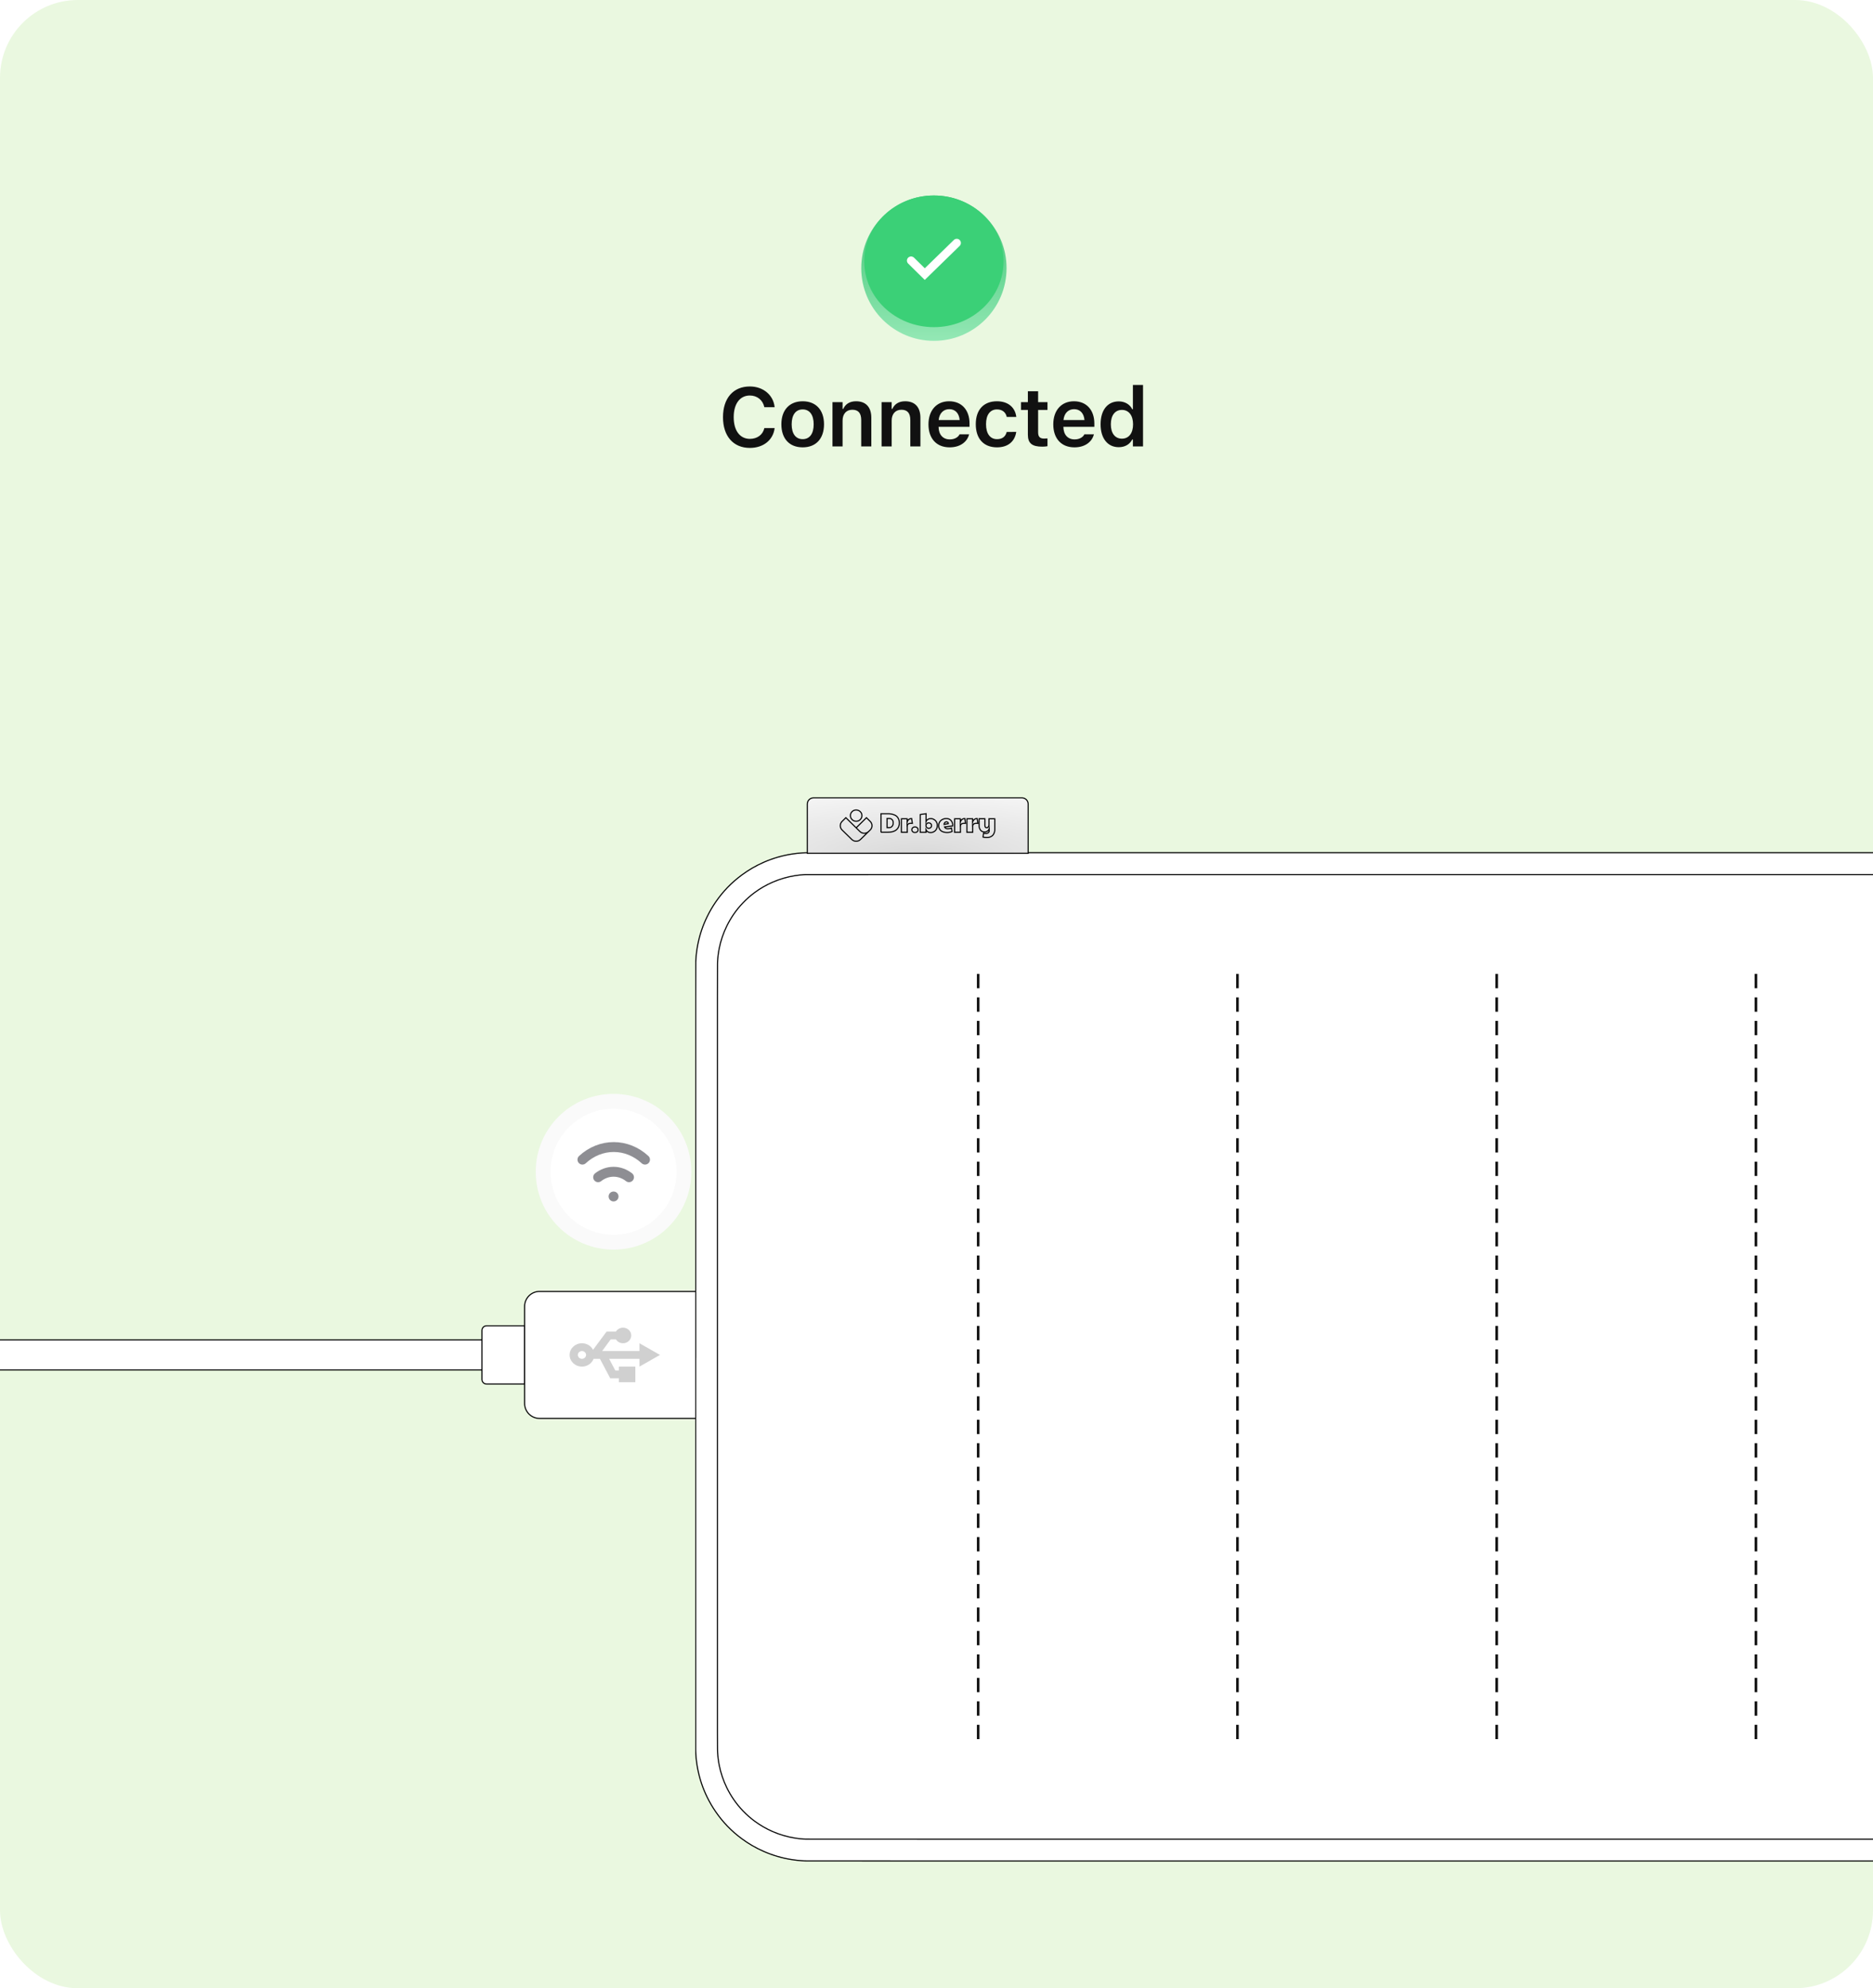 <svg width="361" height="383" viewBox="0 0 361 383" fill="none" xmlns="http://www.w3.org/2000/svg">
<rect width="361" height="383" rx="15" fill="#EAF8E0"/>
<g filter="url(#filter0_d_425_461)">
<g filter="url(#filter1_d_425_461)">
<circle cx="180" cy="50" r="14" fill="url(#paint0_linear_425_461)"/>
</g>
<g filter="url(#filter2_f_425_461)">
<ellipse cx="179.999" cy="48.679" rx="13.425" ry="12.68" fill="#3BD077"/>
</g>
</g>
<path d="M175.601 50.201L178.241 52.801L184.401 46.801" stroke="white" stroke-width="1.6" stroke-linecap="round"/>
<path d="M144.53 86.281C141.335 86.281 139.35 84.016 139.35 80.375V80.359C139.35 76.703 141.327 74.445 144.522 74.445C147.085 74.445 149.03 76.07 149.296 78.375V78.438H147.319L147.311 78.406C147.022 77.07 145.944 76.188 144.522 76.188C142.608 76.188 141.413 77.789 141.413 80.352V80.367C141.413 82.938 142.608 84.539 144.53 84.539C145.96 84.539 147.022 83.742 147.311 82.5L147.319 82.461H149.296V82.516C148.999 84.773 147.132 86.281 144.53 86.281ZM154.71 86.172C152.147 86.172 150.601 84.5 150.601 81.734V81.719C150.601 78.977 152.171 77.297 154.71 77.297C157.257 77.297 158.819 78.969 158.819 81.719V81.734C158.819 84.5 157.265 86.172 154.71 86.172ZM154.71 84.594C156.062 84.594 156.827 83.539 156.827 81.742V81.727C156.827 79.93 156.054 78.867 154.71 78.867C153.358 78.867 152.585 79.93 152.585 81.727V81.742C152.585 83.539 153.358 84.594 154.71 84.594ZM160.452 86V77.461H162.398V78.766H162.531C162.937 77.852 163.757 77.297 164.992 77.297C166.898 77.297 167.937 78.445 167.937 80.477V86H165.992V80.93C165.992 79.602 165.452 78.93 164.273 78.93C163.117 78.93 162.398 79.742 162.398 81.023V86H160.452ZM169.914 86V77.461H171.859V78.766H171.992C172.398 77.852 173.218 77.297 174.453 77.297C176.359 77.297 177.398 78.445 177.398 80.477V86H175.453V80.93C175.453 79.602 174.914 78.93 173.734 78.93C172.578 78.93 171.859 79.742 171.859 81.023V86H169.914ZM183.031 86.172C180.492 86.172 178.953 84.469 178.953 81.75V81.742C178.953 79.055 180.508 77.297 182.938 77.297C185.367 77.297 186.867 79 186.867 81.578V82.219H180.898C180.922 83.75 181.75 84.641 183.07 84.641C184.125 84.641 184.727 84.109 184.914 83.719L184.938 83.664H186.789L186.766 83.734C186.492 84.836 185.352 86.172 183.031 86.172ZM182.961 78.82C181.875 78.82 181.062 79.555 180.914 80.914H184.969C184.836 79.516 184.047 78.82 182.961 78.82ZM192.157 86.172C189.586 86.172 188.071 84.508 188.071 81.719V81.703C188.071 78.945 189.578 77.297 192.149 77.297C194.344 77.297 195.657 78.516 195.875 80.281V80.312H194.039L194.032 80.289C193.852 79.461 193.219 78.867 192.157 78.867C190.828 78.867 190.047 79.914 190.047 81.703V81.719C190.047 83.531 190.836 84.594 192.157 84.594C193.164 84.594 193.782 84.133 194.024 83.234L194.039 83.203L195.875 83.195L195.86 83.258C195.578 85.008 194.321 86.172 192.157 86.172ZM200.876 86.039C198.915 86.039 198.11 85.383 198.11 83.734V78.969H196.782V77.461H198.11V75.367H200.087V77.461H201.891V78.969H200.087V83.273C200.087 84.125 200.423 84.484 201.235 84.484C201.508 84.484 201.657 84.477 201.891 84.453V85.953C201.61 86.008 201.251 86.039 200.876 86.039ZM207.087 86.172C204.548 86.172 203.009 84.469 203.009 81.75V81.742C203.009 79.055 204.563 77.297 206.993 77.297C209.423 77.297 210.923 79 210.923 81.578V82.219H204.954C204.977 83.75 205.806 84.641 207.126 84.641C208.181 84.641 208.782 84.109 208.97 83.719L208.993 83.664H210.845L210.821 83.734C210.548 84.836 209.407 86.172 207.087 86.172ZM207.017 78.82C205.931 78.82 205.118 79.555 204.97 80.914H209.024C208.892 79.516 208.102 78.82 207.017 78.82ZM215.626 86.141C213.486 86.141 212.126 84.445 212.126 81.742V81.727C212.126 79.008 213.462 77.32 215.626 77.32C216.798 77.32 217.775 77.898 218.22 78.82H218.353V74.156H220.306V86H218.353V84.664H218.22C217.751 85.594 216.829 86.141 215.626 86.141ZM216.236 84.5C217.564 84.5 218.384 83.453 218.384 81.742V81.727C218.384 80.016 217.556 78.961 216.236 78.961C214.915 78.961 214.103 80.008 214.103 81.727V81.742C214.103 83.461 214.908 84.5 216.236 84.5Z" fill="#111111"/>
<g clip-path="url(#clip0_425_461)">
<rect x="-0.895" y="258.105" width="97.79" height="5.79" fill="white" stroke="black" stroke-width="0.21"/>
<path d="M92.89 256.285C92.89 255.791 93.291 255.39 93.785 255.39H101.141V266.611H93.785C93.291 266.611 92.89 266.211 92.89 265.716V256.285Z" fill="white" stroke="black" stroke-width="0.21"/>
<path d="M134.851 253.402H142.051V269.014H134.851V253.402Z" fill="white" stroke="black" stroke-width="0.21"/>
<path d="M101.105 251.664C101.105 250.065 102.401 248.769 104 248.769H134.938V273.231H104C102.401 273.231 101.105 271.935 101.105 270.336V251.664Z" fill="white" stroke="black" stroke-width="0.21"/>
<g clip-path="url(#clip1_425_461)">
<path d="M127.207 261L123.249 263.25L123.249 261.75L117.405 261.75L118.592 264L119.29 263.999L119.29 263.25L122.457 263.25L122.457 266.25L119.29 266.25L119.29 265.499L117.614 265.5L115.634 261.75L114.405 261.751C114.079 262.624 113.199 263.25 112.165 263.25C110.854 263.25 109.79 262.243 109.79 261C109.79 259.757 110.854 258.75 112.165 258.75C113.105 258.75 113.917 259.267 114.302 260.017L116.915 256.5L118.711 256.499C118.985 256.051 119.496 255.75 120.082 255.75C120.956 255.75 121.665 256.422 121.665 257.25C121.665 258.078 120.956 258.75 120.082 258.75C119.496 258.75 118.984 258.448 118.711 258L117.707 258L116.056 260.25L123.249 260.25L123.249 258.75L127.207 261ZM112.957 261C112.957 260.586 112.603 260.25 112.165 260.25C111.728 260.25 111.374 260.586 111.374 261C111.374 261.414 111.728 261.75 112.165 261.75C112.603 261.75 112.957 261.414 112.957 261Z" fill="#D0D0D0"/>
</g>
<rect x="137.105" y="256.158" width="2.696" height="2.696" fill="white" stroke="black" stroke-width="0.21"/>
<rect x="137.105" y="263.562" width="2.696" height="2.696" fill="white" stroke="black" stroke-width="0.21"/>
</g>
<g clip-path="url(#clip2_425_461)">
<path d="M134.083 261.372V192.56C134.078 190.258 134.083 187.96 134.096 185.658V185.312C134.108 185.187 134.113 185.063 134.117 184.939C134.147 184.426 134.194 183.921 134.258 183.412C134.322 182.907 134.404 182.402 134.502 181.901C134.879 180.01 135.473 178.247 136.325 176.519C136.796 175.556 137.335 174.64 137.942 173.754C139.333 171.735 140.946 170.058 142.914 168.594C144.275 167.584 145.7 166.754 147.253 166.078C148.994 165.321 150.766 164.807 152.644 164.517C152.978 164.474 153.307 164.431 153.641 164.384C153.975 164.354 154.313 164.328 154.647 164.298C154.814 164.29 154.981 164.281 155.147 164.273C155.297 164.273 155.443 164.273 155.592 164.268C164.437 164.256 173.277 164.251 182.121 164.256C190.918 164.256 199.715 164.256 208.517 164.256C545.474 164.256 882.426 164.256 1219.38 164.256H1257.72C1260.63 164.256 1263.55 164.256 1266.47 164.26C1266.6 164.26 1266.74 164.26 1266.87 164.26C1267.02 164.264 1267.17 164.273 1267.31 164.277C1268.29 164.324 1269.24 164.435 1270.2 164.611C1271.16 164.786 1272.09 165.021 1273.01 165.321C1274.1 165.676 1275.16 166.113 1276.18 166.635C1276.7 166.896 1277.2 167.178 1277.69 167.477C1278.12 167.743 1278.55 168.021 1278.96 168.316C1279.74 168.872 1280.48 169.471 1281.18 170.126C1281.78 170.687 1282.35 171.281 1282.88 171.906C1283.67 172.826 1284.37 173.793 1285 174.833C1285.62 175.868 1286.15 176.942 1286.6 178.068C1286.83 178.628 1287.03 179.197 1287.2 179.775C1287.3 180.126 1287.39 180.476 1287.49 180.827C1287.56 181.105 1287.62 181.384 1287.69 181.662C1287.8 182.218 1287.89 182.774 1287.97 183.335C1288.04 183.865 1288.09 184.396 1288.12 184.931C1288.13 185.213 1288.14 185.496 1288.15 185.782C1288.15 186.433 1288.15 187.079 1288.15 187.729C1288.15 235.844 1288.15 283.96 1288.15 332.075C1288.15 332.871 1288.15 333.662 1288.15 334.458C1288.17 335.28 1288.16 336.105 1288.14 336.927C1288.13 337.209 1288.12 337.492 1288.11 337.774C1288.09 338.044 1288.07 338.309 1288.05 338.579C1288.02 338.848 1287.99 339.118 1287.96 339.387C1287.92 339.665 1287.88 339.944 1287.84 340.222C1287.79 340.5 1287.74 340.778 1287.68 341.052C1287.62 341.33 1287.55 341.608 1287.49 341.886C1287.4 342.199 1287.32 342.507 1287.23 342.819C1287.06 343.401 1286.86 343.97 1286.65 344.535C1286.2 345.664 1285.68 346.738 1285.06 347.778C1284.44 348.818 1283.75 349.789 1282.97 350.713C1282.42 351.364 1281.84 351.98 1281.22 352.562C1280.51 353.221 1279.78 353.824 1278.99 354.385C1278.58 354.676 1278.17 354.954 1277.74 355.219C1277.25 355.523 1276.75 355.801 1276.24 356.066C1275.21 356.588 1274.16 357.029 1273.07 357.388C1271.19 358.009 1269.32 358.351 1267.34 358.445C1267.05 358.454 1266.76 358.462 1266.47 358.471C1265.41 358.479 1264.35 358.479 1263.29 358.479C911.697 358.479 560.103 358.479 208.513 358.479C199.715 358.479 190.918 358.479 182.117 358.479C173.272 358.484 164.428 358.479 155.588 358.467C155.438 358.467 155.293 358.467 155.143 358.462C154.976 358.454 154.809 358.445 154.638 358.437C154.3 358.407 153.966 358.381 153.628 358.351C153.295 358.308 152.965 358.265 152.631 358.218C150.753 357.927 148.986 357.414 147.244 356.657C145.691 355.981 144.262 355.155 142.906 354.145C140.937 352.682 139.324 351.004 137.934 348.985C137.326 348.103 136.791 347.188 136.316 346.225C135.465 344.492 134.866 342.725 134.494 340.834C134.395 340.333 134.314 339.832 134.25 339.327C134.181 338.818 134.134 338.313 134.108 337.8C134.104 337.676 134.096 337.552 134.091 337.428C134.091 337.308 134.087 337.188 134.083 337.064C134.083 311.832 134.074 286.6 134.074 261.367L134.083 261.372Z" fill="white" stroke="black" stroke-width="0.214" stroke-miterlimit="10"/>
<path d="M198.063 164.378H198.168V164.273V154.885C198.168 154.227 197.635 153.694 196.977 153.694H156.785C156.128 153.694 155.594 154.227 155.594 154.885V164.273V164.378H155.699H198.063Z" fill="url(#paint1_radial_425_461)" stroke="black" stroke-width="0.21"/>
<path d="M179.348 160.369C179.151 160.382 178.988 160.339 178.817 160.236C178.663 160.138 178.556 160.022 178.484 159.855C178.484 160.014 178.484 160.172 178.484 160.33H177.371V156.903C177.748 156.847 178.12 156.796 178.492 156.74V158.263C178.561 158.062 178.672 157.934 178.856 157.827C179.014 157.729 179.164 157.686 179.352 157.69C179.6 157.682 179.806 157.733 180.015 157.861C180.221 157.977 180.366 158.122 180.482 158.328C180.606 158.55 180.662 158.764 180.653 159.021C180.653 159.278 180.602 159.496 180.482 159.723C180.371 159.937 180.225 160.082 180.015 160.202C179.801 160.33 179.596 160.386 179.352 160.377L179.348 160.369Z" stroke="black" stroke-width="0.214" stroke-miterlimit="10"/>
<path d="M181.957 158.818C182.236 158.762 182.514 158.703 182.787 158.647C182.787 158.54 182.749 158.467 182.672 158.399C182.599 158.335 182.531 158.313 182.432 158.317C182.287 158.309 182.193 158.352 182.094 158.463C182 158.57 181.957 158.677 181.953 158.818H181.957Z" stroke="black" stroke-width="0.214" stroke-miterlimit="10"/>
<path d="M173.738 160.328V157.722H174.842V158.372C174.894 158.15 174.992 157.992 175.172 157.85C175.339 157.722 175.501 157.671 175.711 157.684C175.754 157.992 175.801 158.3 175.843 158.608C175.762 158.603 175.677 158.599 175.595 158.591C174.971 158.591 174.859 158.907 174.859 159.185V160.328C174.487 160.328 174.115 160.328 173.743 160.328H173.738Z" stroke="black" stroke-width="0.214" stroke-miterlimit="10"/>
<path d="M186.359 160.328V157.722H187.463V158.372C187.515 158.15 187.613 157.992 187.793 157.85C187.96 157.722 188.122 157.671 188.332 157.684C188.375 157.992 188.422 158.3 188.465 158.608C188.383 158.603 188.298 158.599 188.216 158.591C187.592 158.591 187.48 158.907 187.48 159.185V160.328C187.108 160.328 186.736 160.328 186.364 160.328H186.359Z" stroke="black" stroke-width="0.214" stroke-miterlimit="10"/>
<path d="M183.992 160.328V157.722H185.096V158.372C185.147 158.15 185.246 157.992 185.426 157.85C185.592 157.722 185.755 157.671 185.965 157.684C186.008 157.992 186.055 158.3 186.097 158.608C186.016 158.603 185.93 158.599 185.849 158.591C185.224 158.591 185.113 158.907 185.113 159.185V160.328C184.741 160.328 184.369 160.328 183.996 160.328H183.992Z" stroke="black" stroke-width="0.214" stroke-miterlimit="10"/>
<path d="M1094.77 354.264C1090.73 354.264 1086.69 354.264 1082.64 354.264C1074.81 354.264 1066.97 354.264 1059.13 354.264C1051.3 354.264 1043.46 354.264 1035.62 354.264C1024.88 354.264 1014.13 354.277 1003.39 354.281C992.646 354.286 981.902 354.286 971.154 354.286C960.598 354.286 950.042 354.286 939.49 354.286C928.939 354.286 918.387 354.286 907.831 354.286C863.713 354.286 819.581 354.286 775.458 354.286C681.876 354.286 588.298 354.286 494.716 354.286C399.32 354.286 303.924 354.286 208.532 354.286C199.731 354.286 190.925 354.286 182.119 354.286C173.313 354.286 164.503 354.29 155.723 354.277C155.582 354.277 155.445 354.277 155.308 354.277C155.171 354.277 155.034 354.269 154.897 354.26C154.628 354.243 154.354 354.217 154.084 354.187C153.815 354.157 153.545 354.123 153.28 354.08C151.786 353.849 150.319 353.421 148.928 352.818C147.687 352.279 146.506 351.594 145.42 350.79C143.862 349.635 142.497 348.218 141.397 346.618C140.91 345.908 140.473 345.159 140.092 344.385C139.416 343.003 138.916 341.531 138.616 340.029C138.535 339.627 138.471 339.22 138.419 338.809C138.368 338.399 138.33 337.983 138.308 337.577C138.304 337.479 138.3 337.376 138.295 337.273C138.295 337.171 138.291 337.072 138.287 336.969C138.27 335.861 138.274 334.719 138.274 333.585C138.274 332.451 138.274 331.321 138.274 330.192C138.274 327.933 138.274 325.669 138.274 323.406C138.274 318.237 138.274 313.064 138.274 307.895C138.274 302.726 138.274 297.562 138.274 292.393C138.274 287.224 138.274 282.055 138.274 276.886V261.38C138.274 258.795 138.274 256.211 138.274 253.627C138.274 245.873 138.274 238.12 138.274 230.363C138.274 220.025 138.274 209.688 138.274 199.354C138.274 197.091 138.274 194.832 138.274 192.564C138.274 190.296 138.27 188.028 138.287 185.79C138.287 185.688 138.287 185.585 138.291 185.482C138.295 185.38 138.3 185.281 138.304 185.178C138.325 184.768 138.364 184.357 138.415 183.946C138.466 183.535 138.535 183.129 138.612 182.722C138.911 181.216 139.408 179.753 140.088 178.371C140.469 177.596 140.905 176.848 141.393 176.133C142.493 174.533 143.858 173.121 145.411 171.961C146.498 171.153 147.679 170.472 148.92 169.933C150.31 169.33 151.778 168.902 153.275 168.671C153.545 168.628 153.815 168.594 154.084 168.564C154.354 168.534 154.623 168.508 154.893 168.491C155.03 168.483 155.162 168.478 155.299 168.474C155.436 168.474 155.577 168.474 155.714 168.474C164.49 168.461 173.3 168.461 182.106 168.465C190.912 168.465 199.718 168.465 208.519 168.465C303.363 168.465 398.208 168.465 493.056 168.465C585.448 168.465 677.845 168.465 770.238 168.465C814.378 168.465 858.518 168.465 902.658 168.465C924.01 168.465 945.361 168.465 966.712 168.465C977.709 168.465 988.705 168.465 999.702 168.465C1010.08 168.465 1020.45 168.478 1030.83 168.483C1046.01 168.491 1061.19 168.491 1076.37 168.487C1082.5 168.487 1088.62 168.487 1094.75 168.487C1098.82 168.487 1102.9 168.487 1106.98 168.487C1109.17 168.487 1111.37 168.487 1113.57 168.487C1125.83 168.487 1138.09 168.487 1150.35 168.487C1163.47 168.487 1176.58 168.491 1189.7 168.491C1199.59 168.491 1209.48 168.491 1219.36 168.491C1229.25 168.491 1239.14 168.491 1249.02 168.491C1251.91 168.491 1254.8 168.491 1257.7 168.487C1260.59 168.487 1263.49 168.478 1266.36 168.487C1266.49 168.487 1266.61 168.487 1266.73 168.487C1266.86 168.487 1266.98 168.491 1267.1 168.5C1267.89 168.534 1268.66 168.624 1269.43 168.765C1270.2 168.906 1270.96 169.099 1271.7 169.343C1272.58 169.629 1273.43 169.98 1274.26 170.399C1274.68 170.609 1275.08 170.836 1275.48 171.076C1275.83 171.289 1276.17 171.516 1276.5 171.752C1277.14 172.201 1277.73 172.689 1278.3 173.219C1278.79 173.673 1279.25 174.152 1279.68 174.661C1280.32 175.401 1280.89 176.193 1281.39 177.027C1281.89 177.862 1282.33 178.735 1282.69 179.637C1282.87 180.091 1283.02 180.549 1283.17 181.015C1283.25 181.298 1283.34 181.58 1283.4 181.862C1283.46 182.085 1283.51 182.307 1283.56 182.534C1283.65 182.983 1283.73 183.433 1283.79 183.886C1283.85 184.314 1283.88 184.742 1283.91 185.17C1283.92 185.397 1283.93 185.623 1283.93 185.855C1283.94 186.163 1283.94 186.475 1283.94 186.787C1283.94 187.1 1283.94 187.412 1283.94 187.729C1283.94 199.166 1283.95 210.607 1283.95 222.045C1283.95 233.482 1283.95 244.919 1283.95 256.357C1283.95 268.975 1283.95 281.593 1283.95 294.211C1283.95 306.829 1283.94 319.448 1283.94 332.057C1283.94 332.857 1283.94 333.658 1283.94 334.458C1283.94 335.262 1283.94 336.067 1283.93 336.854C1283.93 337.085 1283.92 337.316 1283.91 337.543C1283.89 337.761 1283.88 337.975 1283.86 338.193C1283.84 338.411 1283.81 338.63 1283.79 338.844C1283.76 339.07 1283.72 339.293 1283.68 339.52C1283.64 339.746 1283.6 339.969 1283.55 340.191C1283.51 340.414 1283.46 340.641 1283.4 340.863C1283.34 341.116 1283.27 341.368 1283.19 341.616C1283.05 342.083 1282.9 342.545 1282.72 343.003C1282.36 343.91 1281.94 344.787 1281.44 345.621C1280.94 346.46 1280.38 347.251 1279.75 347.996C1279.31 348.522 1278.83 349.019 1278.33 349.489C1277.76 350.02 1277.16 350.512 1276.53 350.961C1276.2 351.196 1275.87 351.423 1275.52 351.637C1275.12 351.881 1274.72 352.108 1274.31 352.318C1273.48 352.737 1272.63 353.096 1271.75 353.383C1270.25 353.875 1268.69 354.17 1267.11 354.239C1266.87 354.247 1266.62 354.256 1266.38 354.26C1265.36 354.277 1264.33 354.269 1263.29 354.26C1262.25 354.252 1261.22 354.256 1260.18 354.252C1258.11 354.252 1256.05 354.252 1253.97 354.252C1249.01 354.252 1244.04 354.252 1239.08 354.252C1234.11 354.252 1229.14 354.252 1224.18 354.252C1219.21 354.252 1214.25 354.252 1209.28 354.252C1204.31 354.252 1199.35 354.252 1194.38 354.252C1181.74 354.252 1169.09 354.252 1156.45 354.256C1150.13 354.256 1143.81 354.256 1137.48 354.256C1131.16 354.256 1124.84 354.256 1118.52 354.256C1112.54 354.256 1106.56 354.256 1100.58 354.256C1100.28 354.256 1099.97 354.256 1099.67 354.256C1099.67 292.329 1099.67 230.397 1099.67 168.47C1100.48 168.47 1101.28 168.47 1102.09 168.47V354.256" stroke="black" stroke-width="0.214" stroke-miterlimit="10"/>
<path d="M182.699 159.644C182.943 159.644 183.157 159.602 183.375 159.499C183.418 159.721 183.46 159.944 183.503 160.166C183.366 160.235 183.225 160.286 183.075 160.316C182.9 160.355 182.729 160.372 182.549 160.368C182.232 160.376 181.946 160.32 181.65 160.196C181.407 160.094 181.24 159.948 181.103 159.726C180.966 159.503 180.91 159.289 180.919 159.028C180.91 158.528 181.197 158.066 181.65 157.852C181.89 157.732 182.121 157.676 182.386 157.685C182.733 157.659 183.071 157.796 183.302 158.053C183.563 158.378 183.653 158.686 183.619 159.097C183.092 159.161 182.57 159.229 182.044 159.294C182.164 159.537 182.425 159.674 182.695 159.64L182.699 159.644Z" stroke="black" stroke-width="0.214" stroke-miterlimit="10"/>
<path d="M169.801 160.329V156.748H171.067C171.521 156.735 171.94 156.803 172.364 156.97C172.698 157.094 172.92 157.282 173.1 157.591C173.271 157.886 173.344 158.172 173.335 158.515C173.365 159.024 173.151 159.52 172.762 159.85C172.347 160.201 171.726 160.325 171.016 160.325C170.609 160.325 170.207 160.325 169.801 160.325V160.329Z" stroke="black" stroke-width="0.214" stroke-miterlimit="10"/>
<path d="M171.315 159.421C171.584 159.442 171.764 159.369 171.944 159.168C172.106 158.963 172.17 158.766 172.149 158.505C172.166 158.261 172.106 158.081 171.952 157.893C171.764 157.709 171.576 157.641 171.315 157.662H170.977V159.425H171.315V159.421Z" stroke="black" stroke-width="0.214" stroke-miterlimit="10"/>
<path d="M190.127 161.339C190.003 161.33 189.874 161.322 189.75 161.313C189.66 161.292 189.566 161.27 189.476 161.249C189.506 160.996 189.532 160.748 189.562 160.496C189.63 160.509 189.699 160.517 189.767 160.53C189.84 160.534 189.913 160.538 189.985 160.543C190.187 160.568 190.336 160.526 190.499 160.397C190.636 160.265 190.683 160.141 190.653 159.952V159.657C190.584 159.867 190.477 160.004 190.294 160.115C190.118 160.222 189.947 160.265 189.742 160.256C189.446 160.273 189.16 160.141 188.98 159.905C188.77 159.593 188.689 159.293 188.71 158.917V157.719H189.827V158.977C189.827 159.067 189.831 159.156 189.87 159.251C189.904 159.332 189.973 159.443 190.161 159.443C190.311 159.443 190.405 159.4 190.49 159.276C190.589 159.139 190.627 159.007 190.614 158.84V157.723H191.731V159.721C191.765 160.171 191.616 160.611 191.312 160.945C190.982 161.227 190.559 161.369 190.127 161.339Z" stroke="black" stroke-width="0.214" stroke-miterlimit="10"/>
<path d="M165.018 159.465C165.677 158.814 166.34 158.164 166.999 157.514C167.243 157.753 167.487 157.997 167.731 158.237C168.188 158.686 168.188 159.426 167.731 159.871C167.102 160.483 166.477 161.099 165.848 161.711C165.386 162.165 164.646 162.165 164.179 161.711C163.55 161.099 162.925 160.483 162.296 159.871C161.839 159.422 161.839 158.686 162.296 158.237C162.54 157.997 162.784 157.753 163.028 157.514C163.931 158.404 164.838 159.294 165.741 160.179C166.207 160.629 166.943 160.629 167.41 160.179" stroke="black" stroke-width="0.214" stroke-miterlimit="10"/>
<path d="M179.008 159.551C179.166 159.551 179.277 159.513 179.389 159.402C179.504 159.295 179.547 159.188 179.543 159.034C179.547 158.875 179.504 158.768 179.389 158.666C179.277 158.554 179.166 158.512 179.008 158.516C178.85 158.503 178.747 158.546 178.636 158.661C178.516 158.764 178.473 158.871 178.482 159.029C178.473 159.188 178.52 159.299 178.636 159.406C178.743 159.517 178.85 159.564 179.008 159.56V159.551Z" stroke="black" stroke-width="0.214" stroke-miterlimit="10"/>
<path d="M176.35 160.359C176.166 160.376 176.038 160.333 175.905 160.205C175.789 160.098 175.747 159.987 175.751 159.829C175.742 159.666 175.789 159.559 175.914 159.452C176.046 159.332 176.17 159.289 176.35 159.302C176.53 159.285 176.654 159.332 176.782 159.456C176.902 159.559 176.949 159.666 176.945 159.824C176.958 159.987 176.915 160.098 176.795 160.209C176.662 160.329 176.534 160.372 176.354 160.355" stroke="black" stroke-width="0.214" stroke-miterlimit="10"/>
<path d="M166.123 157.108C166.123 156.847 166.054 156.642 165.887 156.436C165.669 156.167 165.344 156.021 165.001 156.025C164.651 156.025 164.347 156.175 164.133 156.449C163.97 156.654 163.906 156.86 163.91 157.121C163.91 157.382 163.987 157.583 164.15 157.788C164.372 158.062 164.676 158.203 165.031 158.199C165.387 158.199 165.678 158.049 165.891 157.776C166.054 157.57 166.123 157.369 166.123 157.108Z" stroke="black" stroke-width="0.214" stroke-miterlimit="10"/>
<line x1="188.535" y1="187.859" x2="188.535" y2="335.09" stroke="#111111" stroke-width="0.5" stroke-linecap="square" stroke-dasharray="2.26 2.26"/>
<line x1="238.504" y1="187.859" x2="238.504" y2="335.09" stroke="#111111" stroke-width="0.5" stroke-linecap="square" stroke-dasharray="2.26 2.26"/>
<line x1="288.473" y1="187.859" x2="288.473" y2="335.09" stroke="#111111" stroke-width="0.5" stroke-linecap="square" stroke-dasharray="2.26 2.26"/>
<line x1="338.437" y1="187.859" x2="338.438" y2="335.09" stroke="#111111" stroke-width="0.5" stroke-linecap="square" stroke-dasharray="2.26 2.26"/>
</g>
<g filter="url(#filter3_d_425_461)">
<circle cx="118.252" cy="225" r="15" fill="#FAFAFA"/>
</g>
<g filter="url(#filter4_d_425_461)">
<circle cx="118.252" cy="225" r="12.143" fill="white"/>
<path d="M112.254 222.666C113.948 221.098 116.084 220.24 118.288 220.24C120.493 220.24 122.629 221.098 124.323 222.666" stroke="#8E8E93" stroke-width="1.905" stroke-linecap="round" stroke-linejoin="round"/>
<path d="M115.28 226.057C116.15 225.371 117.191 225.001 118.259 225.001C119.326 225.001 120.367 225.371 121.237 226.057" stroke="#8E8E93" stroke-width="1.905" stroke-linecap="round" stroke-linejoin="round"/>
<path d="M118.254 229.762H118.262" stroke="#8E8E93" stroke-width="1.905" stroke-linecap="round" stroke-linejoin="round"/>
</g>
<defs>
<filter id="filter0_d_425_461" x="159.779" y="31.438" width="40.442" height="40.442" filterUnits="userSpaceOnUse" color-interpolation-filters="sRGB">
<feFlood flood-opacity="0" result="BackgroundImageFix"/>
<feColorMatrix in="SourceAlpha" type="matrix" values="0 0 0 0 0 0 0 0 0 0 0 0 0 0 0 0 0 0 127 0" result="hardAlpha"/>
<feOffset dy="1.659"/>
<feGaussianBlur stdDeviation="3.111"/>
<feComposite in2="hardAlpha" operator="out"/>
<feColorMatrix type="matrix" values="0 0 0 0 0.224 0 0 0 0 0.761 0 0 0 0 0.439 0 0 0 0.2 0"/>
<feBlend mode="normal" in2="BackgroundImageFix" result="effect1_dropShadow_425_461"/>
<feBlend mode="normal" in="SourceGraphic" in2="effect1_dropShadow_425_461" result="shape"/>
</filter>
<filter id="filter1_d_425_461" x="153.558" y="23.558" width="52.884" height="52.884" filterUnits="userSpaceOnUse" color-interpolation-filters="sRGB">
<feFlood flood-opacity="0" result="BackgroundImageFix"/>
<feColorMatrix in="SourceAlpha" type="matrix" values="0 0 0 0 0 0 0 0 0 0 0 0 0 0 0 0 0 0 127 0" result="hardAlpha"/>
<feOffset/>
<feGaussianBlur stdDeviation="6.221"/>
<feComposite in2="hardAlpha" operator="out"/>
<feColorMatrix type="matrix" values="0 0 0 0 0.224 0 0 0 0 0.761 0 0 0 0 0.439 0 0 0 0.3 0"/>
<feBlend mode="normal" in2="BackgroundImageFix" result="effect1_dropShadow_425_461"/>
<feBlend mode="normal" in="SourceGraphic" in2="effect1_dropShadow_425_461" result="shape"/>
</filter>
<filter id="filter2_f_425_461" x="164.59" y="34.016" width="30.818" height="29.327" filterUnits="userSpaceOnUse" color-interpolation-filters="sRGB">
<feFlood flood-opacity="0" result="BackgroundImageFix"/>
<feBlend mode="normal" in="SourceGraphic" in2="BackgroundImageFix" result="shape"/>
<feGaussianBlur stdDeviation="0.992" result="effect1_foregroundBlur_425_461"/>
</filter>
<filter id="filter3_d_425_461" x="98.966" y="206.429" width="38.571" height="38.571" filterUnits="userSpaceOnUse" color-interpolation-filters="sRGB">
<feFlood flood-opacity="0" result="BackgroundImageFix"/>
<feColorMatrix in="SourceAlpha" type="matrix" values="0 0 0 0 0 0 0 0 0 0 0 0 0 0 0 0 0 0 127 0" result="hardAlpha"/>
<feOffset dy="0.714"/>
<feGaussianBlur stdDeviation="2.143"/>
<feComposite in2="hardAlpha" operator="out"/>
<feColorMatrix type="matrix" values="0 0 0 0 0 0 0 0 0 0 0 0 0 0 0 0 0 0 0.05 0"/>
<feBlend mode="normal" in2="BackgroundImageFix" result="effect1_dropShadow_425_461"/>
<feBlend mode="normal" in="SourceGraphic" in2="effect1_dropShadow_425_461" result="shape"/>
</filter>
<filter id="filter4_d_425_461" x="101.823" y="209.286" width="32.858" height="32.857" filterUnits="userSpaceOnUse" color-interpolation-filters="sRGB">
<feFlood flood-opacity="0" result="BackgroundImageFix"/>
<feColorMatrix in="SourceAlpha" type="matrix" values="0 0 0 0 0 0 0 0 0 0 0 0 0 0 0 0 0 0 127 0" result="hardAlpha"/>
<feOffset dy="0.714"/>
<feGaussianBlur stdDeviation="2.143"/>
<feComposite in2="hardAlpha" operator="out"/>
<feColorMatrix type="matrix" values="0 0 0 0 0 0 0 0 0 0 0 0 0 0 0 0 0 0 0.05 0"/>
<feBlend mode="normal" in2="BackgroundImageFix" result="effect1_dropShadow_425_461"/>
<feBlend mode="normal" in="SourceGraphic" in2="effect1_dropShadow_425_461" result="shape"/>
</filter>
<linearGradient id="paint0_linear_425_461" x1="180" y1="36" x2="180" y2="64" gradientUnits="userSpaceOnUse">
<stop stop-color="#39C270"/>
<stop offset="1" stop-color="#94E8B5"/>
</linearGradient>
<radialGradient id="paint1_radial_425_461" cx="0" cy="0" r="1" gradientUnits="userSpaceOnUse" gradientTransform="translate(176.881 164.753) rotate(-90) scale(12.344 49.926)">
<stop stop-color="#D9D9D9"/>
<stop offset="1" stop-color="#F5F5F5"/>
</radialGradient>
<clipPath id="clip0_425_461">
<rect width="143" height="26" fill="white" transform="translate(0 248)"/>
</clipPath>
<clipPath id="clip1_425_461">
<rect width="18" height="19" fill="white" transform="translate(128 252) rotate(90)"/>
</clipPath>
<clipPath id="clip2_425_461">
<rect width="227" height="207" fill="white" transform="translate(134 152)"/>
</clipPath>
</defs>
</svg>

